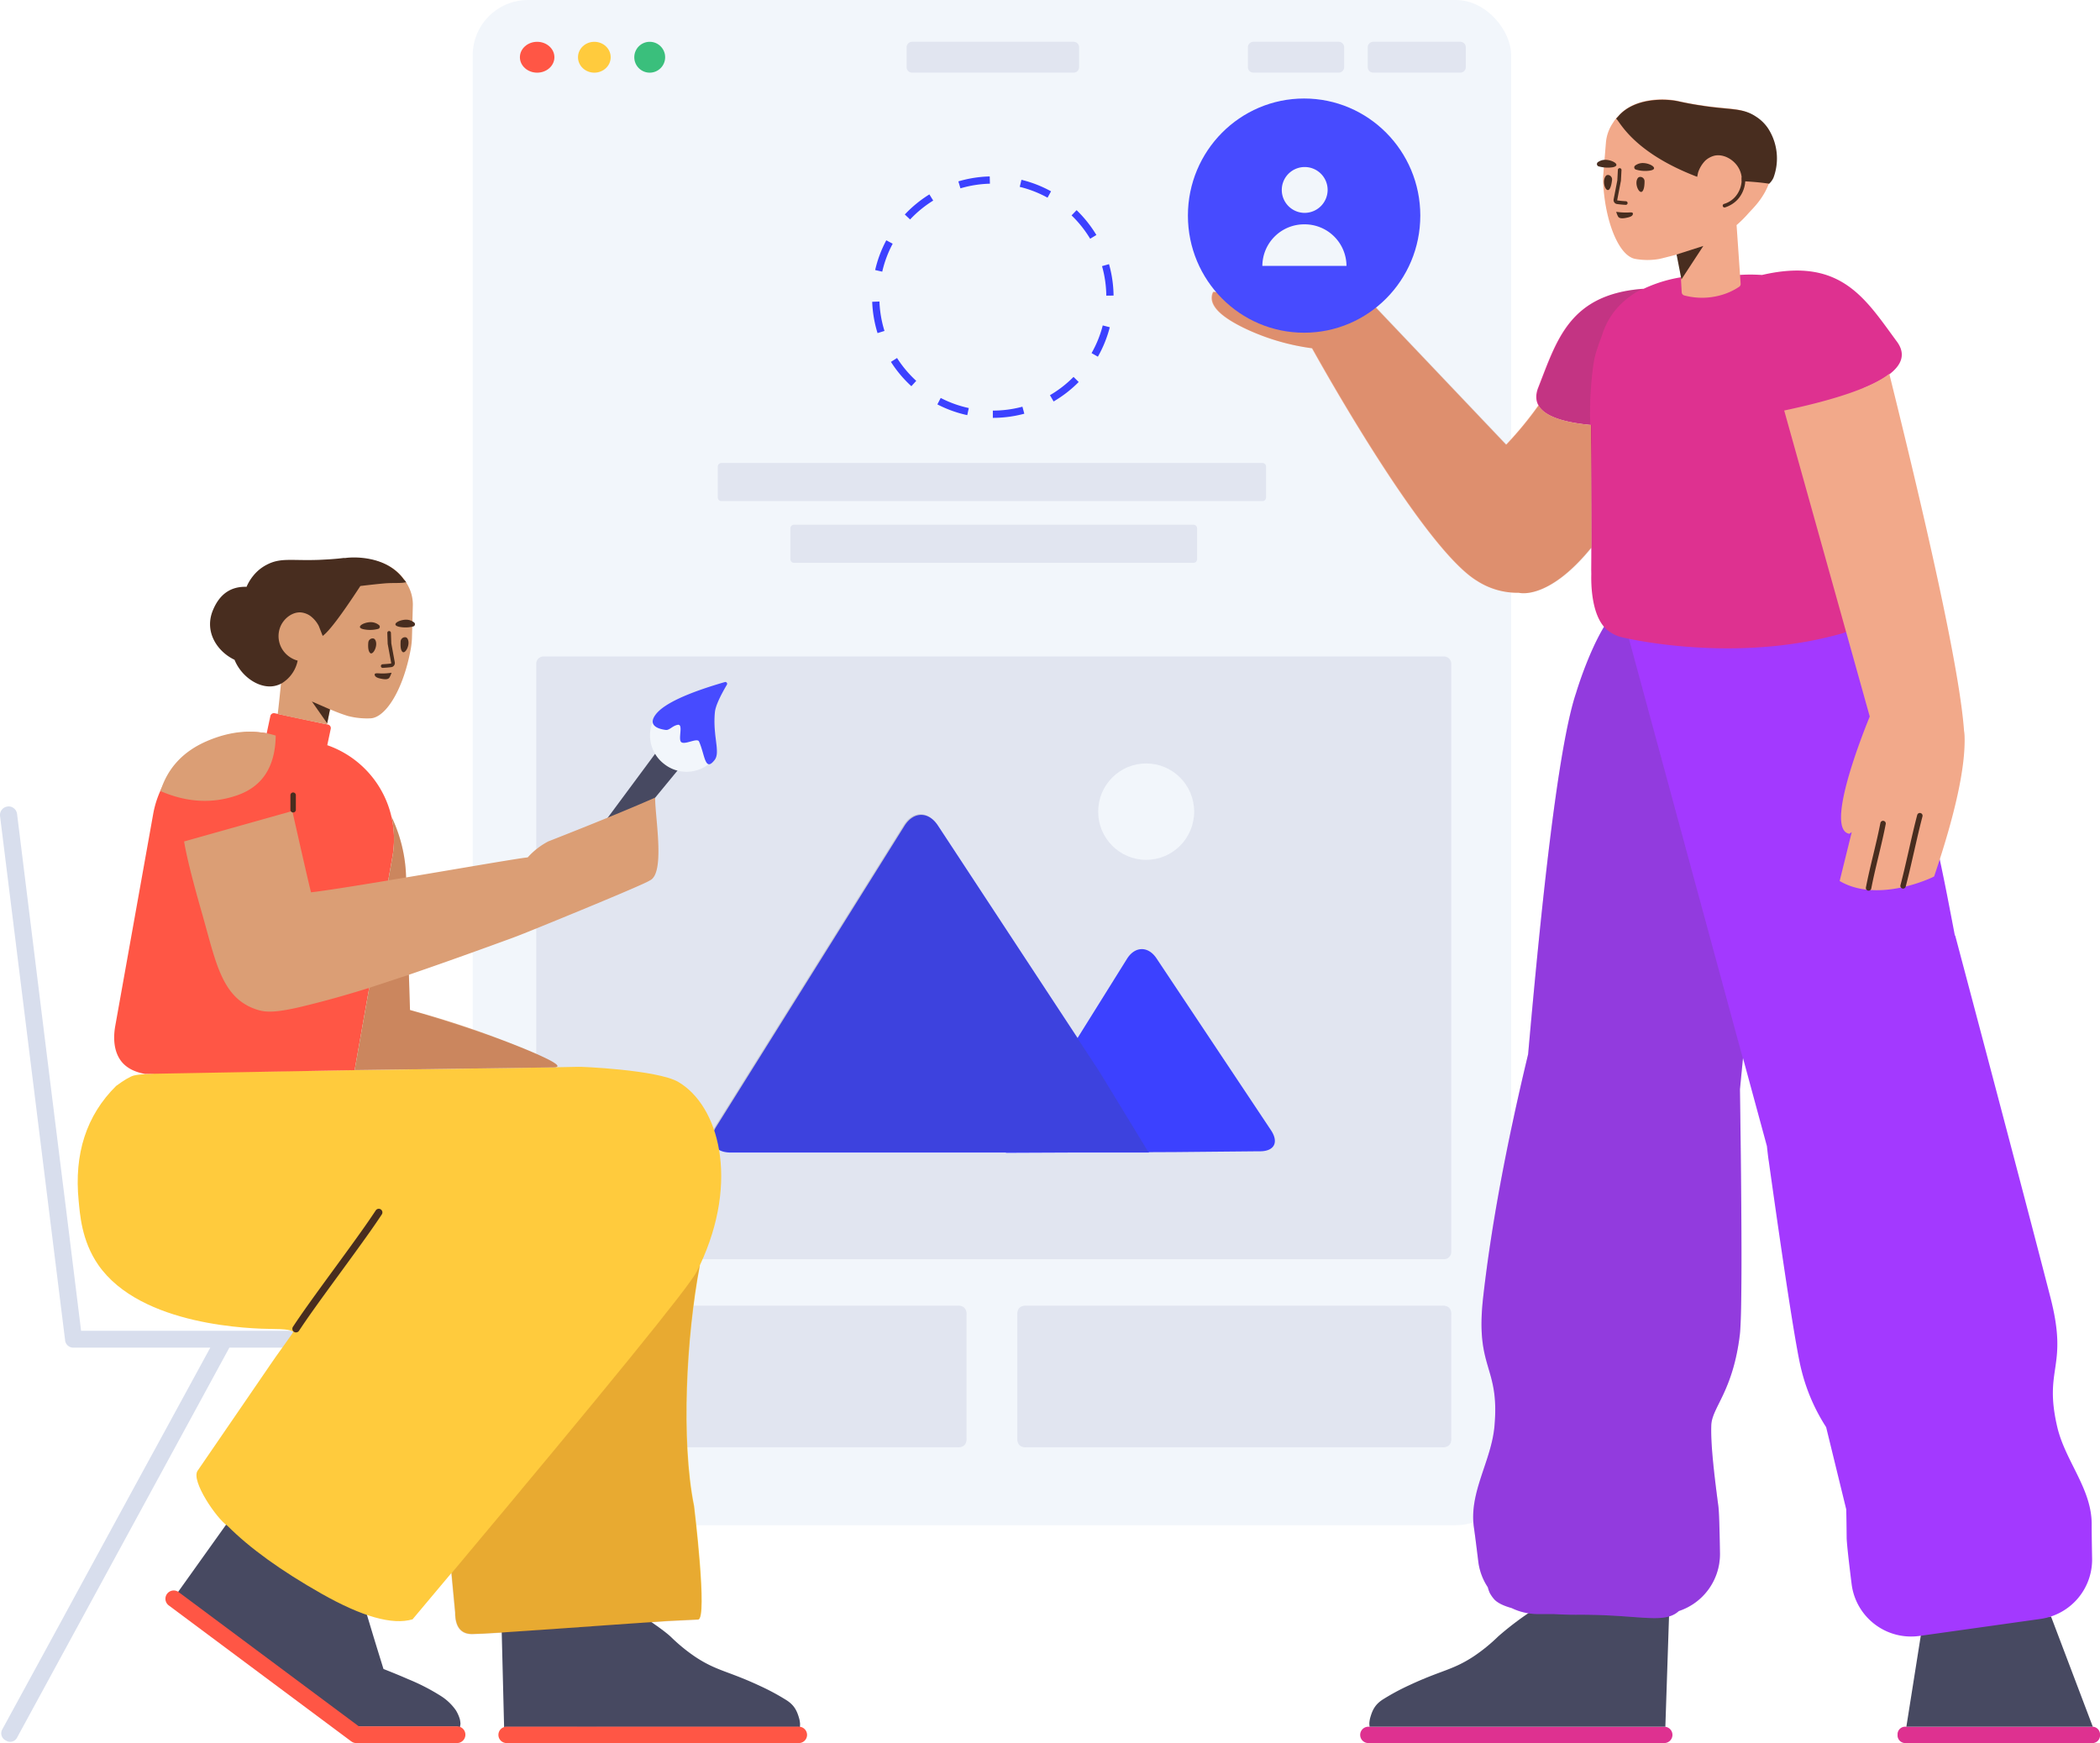 <svg xmlns="http://www.w3.org/2000/svg" width="759.012" height="630" viewBox="0 0 759.012 630">
  <g id="Designers" transform="translate(-259.038 -122)">
    <g id="Group" transform="translate(220.05 122)">
      <g id="UI-_-Web-design-_-Web-design-1-_-1" data-name="UI-/-Web-design-/-Web-design-1-/-1" transform="translate(209.839)">
        <g id="Web-design" transform="translate(0)">
          <rect id="Background" width="375.338" height="551.258" rx="20" fill="#f2f6fb"/>
          <ellipse id="Burron" cx="6.234" cy="5.578" rx="6.234" ry="5.578" transform="translate(17.061 15.109)" fill="#ff5645"/>
          <ellipse id="Burron-2" data-name="Burron" cx="5.906" cy="5.578" rx="5.906" ry="5.578" transform="translate(38.059 15.109)" fill="#ffcb3d"/>
          <circle id="Burron-3" data-name="Burron" cx="5.578" cy="5.578" r="5.578" transform="translate(58.4 15.109)" fill="#3abf7c"/>
          <path id="Combined-Shape" d="M170.143,23.026h58.4a1.967,1.967,0,0,1,1.969,1.966V32.2a1.967,1.967,0,0,1-1.969,1.966h-58.4a1.967,1.967,0,0,1-1.969-1.966v-7.21A1.967,1.967,0,0,1,170.143,23.026Zm166.671,0h31.5a1.967,1.967,0,0,1,1.969,1.966V32.2a1.967,1.967,0,0,1-1.969,1.966h-31.5a1.967,1.967,0,0,1-1.969-1.966v-7.21A1.967,1.967,0,0,1,336.814,23.026Zm-43.308,0h30.841a1.967,1.967,0,0,1,1.969,1.966V32.2a1.967,1.967,0,0,1-1.969,1.966H293.505a1.967,1.967,0,0,1-1.969-1.966v-7.21A1.967,1.967,0,0,1,293.505,23.026ZM127.491,197.565H271.851a1.311,1.311,0,0,1,1.312,1.311v11.158a1.312,1.312,0,0,1-1.312,1.311H127.491a1.312,1.312,0,0,1-1.312-1.311V198.876A1.311,1.311,0,0,1,127.491,197.565Zm-26.247-22.31H296.786a1.312,1.312,0,0,1,1.312,1.311v11.158a1.311,1.311,0,0,1-1.312,1.311H101.243a1.311,1.311,0,0,1-1.312-1.311V176.566A1.312,1.312,0,0,1,101.243,175.256ZM34.312,247.814a2.625,2.625,0,0,1,2.626-2.618H362.4a2.622,2.622,0,0,1,2.626,2.618V460.424a2.625,2.625,0,0,1-2.626,2.618H36.938a2.622,2.622,0,0,1-2.626-2.618Zm2.052,232.022h150.1a3.816,3.816,0,0,1,2.022.35,2.385,2.385,0,0,1,.992.991,3.8,3.8,0,0,1,.35,2.02v44.459a3.8,3.8,0,0,1-.35,2.019,2.382,2.382,0,0,1-.992.991,3.807,3.807,0,0,1-2.022.351H36.365a3.806,3.806,0,0,1-2.022-.351,2.381,2.381,0,0,1-.992-.991A3.8,3.8,0,0,1,33,527.656V483.2a3.8,3.8,0,0,1,.351-2.02,2.384,2.384,0,0,1,.992-.991A3.814,3.814,0,0,1,36.365,479.836Zm175.2,0h150.1a3.815,3.815,0,0,1,2.022.35,2.385,2.385,0,0,1,.992.991,3.8,3.8,0,0,1,.35,2.02v44.459a3.8,3.8,0,0,1-.35,2.019,2.382,2.382,0,0,1-.992.991,3.807,3.807,0,0,1-2.022.351h-150.1a3.807,3.807,0,0,1-2.022-.351,2.382,2.382,0,0,1-.992-.991,3.8,3.8,0,0,1-.35-2.019V483.2a3.8,3.8,0,0,1,.35-2.02,2.385,2.385,0,0,1,.992-.991A3.815,3.815,0,0,1,211.566,479.836Z" transform="translate(-11.346 -7.917)" fill="#e1e5f0"/>
          <ellipse id="Oval-2" cx="17.348" cy="17.419" rx="17.348" ry="17.419" transform="translate(226.065 275.936)" fill="#f2f6fb"/>
          <path id="Object" d="M233.378,184.439v-2.625a41.06,41.06,0,0,0,10.693-1.408l.682,2.534A43.682,43.682,0,0,1,233.378,184.439Zm21.965-5.923-1.323-2.267a41.193,41.193,0,0,0,8.523-6.613l1.866,1.845A43.781,43.781,0,0,1,255.343,178.516Zm16-16.183-2.282-1.3a40.731,40.731,0,0,0,4.043-10l2.542.653A43.388,43.388,0,0,1,271.341,162.333Zm5.669-22.092-2.625.033a41.029,41.029,0,0,0-1.545-10.674l2.525-.715A43.631,43.631,0,0,1,277.011,140.241ZM270.8,118.349l-2.249,1.352a41.215,41.215,0,0,0-6.723-8.437l1.821-1.89A43.845,43.845,0,0,1,270.8,118.349Zm-16.386-15.785-1.267,2.3A40.733,40.733,0,0,0,243.1,100.95l.619-2.551A43.337,43.337,0,0,1,254.415,102.564ZM232.254,97.18l.066,2.624a40.973,40.973,0,0,0-10.654,1.683l-.749-2.516A43.584,43.584,0,0,1,232.254,97.18Zm-21.812,6.492,1.382,2.232a41.219,41.219,0,0,0-8.35,6.832l-1.913-1.8A43.826,43.826,0,0,1,210.443,103.672Zm-15.574,16.589,2.315,1.238a40.729,40.729,0,0,0-3.781,10.1l-2.558-.587A43.357,43.357,0,0,1,194.869,120.261Zm-5.1,22.23,2.623-.1a40.908,40.908,0,0,0,1.821,10.632l-2.506.781A43.534,43.534,0,0,1,189.774,142.491Zm6.774,21.723,2.213-1.41a41.226,41.226,0,0,0,6.938,8.261L203.927,173A43.835,43.835,0,0,1,196.547,164.214Zm16.786,15.359,1.207-2.331a40.7,40.7,0,0,0,10.147,3.65l-.553,2.566A43.339,43.339,0,0,1,213.333,179.573Zm47.516,270.414-22.768.1.064-.1H138.7c-6.16,0-8.5-4.234-5.238-9.456L201.421,331.9c3.267-5.223,8.675-5.3,12.082-.156L264,408.575l17.864-28.614c2.879-4.613,7.656-4.685,10.673-.158l41.357,62.09c3.015,4.526,1.08,7.8-4.366,7.631l-30.243.287-9.549.043.079.131H260.849Z" transform="translate(-45.381 -33.412)" fill="#3c41ff"/>
          <path id="Rectangle-2" d="M0,0H151.111c6.16,0,8.5,4.234,5.238,9.456L88.393,118.084c-3.267,5.223-8.675,5.3-12.082.156L17.546,28.83" transform="translate(244.163 416.316) rotate(180)" fill="#444" opacity="0.177"/>
        </g>
      </g>
      <g id="Characters-standing-_-Man-standing-_-1" data-name="Characters-standing-/-Man-standing-/-1" transform="translate(471.823 33.684)">
        <g id="Man" transform="translate(0 0)">
          <g id="Legs" transform="translate(58.781 184.161)">
            <path id="Base" d="M264.442,625.5H197.184a2.8,2.8,0,0,1-2.953-2.5v-.908a2.76,2.76,0,0,1,2.953-2.5h67.259a2.8,2.8,0,0,1,2.953,2.5V623A2.76,2.76,0,0,1,264.442,625.5Zm-154.532-5.906a2.953,2.953,0,0,1,0,5.906H2.953a2.953,2.953,0,0,1,0-5.906Z" transform="translate(0 -213.344)" fill="#de3190"/>
            <path id="Shoes" d="M266.54,598.025a3.258,3.258,0,0,0-.358-.02H199.149l5.3-33.474,46.983-6.365Zm-154.5.006a2.974,2.974,0,0,0-.391-.026H5.157a6.736,6.736,0,0,1-.1-1.4,13.664,13.664,0,0,1,.223-1.506c.842-3.135,1.863-5.217,4.849-7.068a83.014,83.014,0,0,1,9.209-4.959c11.712-5.5,15.714-5.435,23.415-10.485a62.4,62.4,0,0,0,8.854-7.2,109.82,109.82,0,0,1,11.176-8.588l50.59,1.133Z" transform="translate(-1.739 -191.756)" fill="#474961"/>
            <path id="Path_5" data-name="Path 5" d="M157.589.717c4.478,9.971,16.4,40.808,25.236,102.771q1.088,7.71,2.08,15l.1-.106q19.881,94.641,27.543,132.5c5.246,25.919-3.867,25.042,0,46.819,2.229,12.555,11.353,23.036,10.593,35.948q-.18,3.059-.493,12.246a21.654,21.654,0,0,1-19.754,20.833l-44.042,3.853A21.653,21.653,0,0,1,135.39,350.9c-.01-.11-.018-.22-.026-.329q-1.028-14.243-.91-16.919c.162-3.7.292-7.062.381-10.13-1.978-10.441-4.041-21.307-5.7-30.067a68.07,68.07,0,0,1-7.78-20.8q-2.1-9.855-7.893-76.271-.131-.894-.39-5.487l-6.967-32.22q-.833,5.538-1.688,11.193-3,79.032-4.709,88.725c-3.595,20.338-11.433,25.578-11.99,32-.547,6.29-.07,15.522,1.027,29.419q.211,2.67-.319,16.941c0,.11-.009.22-.014.33A21.664,21.664,0,0,1,72.5,357.039c-5.68,4.651-14.212.438-37.141-.606,0,0-3.529-.154-8.171-.678l-5.681-.3a21.591,21.591,0,0,1-9.308-2.651c-2.67-.9-4.859-2.016-6.039-3.394a12.279,12.279,0,0,1-1.575-2.493,12.184,12.184,0,0,1-.589-2.068,21.584,21.584,0,0,1-2.958-9.525Q.4,326.155.114,323.1c-1.21-12.878,7.543-23.671,9.332-36.3,3.1-21.9-5.972-20.7-1.634-46.79q6.276-37.745,20.816-86.807C35.965,101.281,45.093,42.98,52.8,23.631,52.928,23.286,57.821,9.541,64.355,0q.261.311.542.6a9.675,9.675,0,0,0,2.166,1.717,11.232,11.232,0,0,0,2.675,1.341.185.185,0,0,1,.121.07s39.649,12.153,80.11,2.8l.125-.061a11.224,11.224,0,0,0,2.761-1.151,14.544,14.544,0,0,0,2.281-1.562A12.455,12.455,0,0,0,157.589.717Z" transform="translate(24.096 11.681) rotate(-3)" fill="#a339ff"/>
            <path id="Shadow-Legs" d="M72.737,4.521,89.66,82.963l16.414,75.917q-.817,5.437-1.658,10.986-3,79.032-4.709,88.725c-3.594,20.338-11.432,25.578-11.99,32-.546,6.29-.07,15.521,1.028,29.418q.211,2.67-.319,16.941c0,.11-.009.22-.015.331A21.663,21.663,0,0,1,72.5,357.039c-5.681,4.651-14.212.439-37.142-.606,0,0-3.528-.154-8.171-.678l-5.681-.3a21.579,21.579,0,0,1-9.308-2.651c-2.67-.9-4.859-2.016-6.039-3.394a12.278,12.278,0,0,1-1.575-2.493,12.178,12.178,0,0,1-.589-2.068,21.582,21.582,0,0,1-2.958-9.525Q.4,326.155.114,323.1c-1.21-12.878,7.543-23.67,9.332-36.3,3.1-21.9-5.972-20.7-1.634-46.79q6.276-37.745,20.815-86.807C35.965,101.281,45.094,42.98,52.8,23.631c.13-.346,5.024-14.09,11.557-23.631q.26.311.541.6a9.663,9.663,0,0,0,2.167,1.717,11.22,11.22,0,0,0,2.674,1.341.187.187,0,0,1,.121.07S70.871,4.038,72.737,4.521Z" transform="translate(24.096 11.681) rotate(-3)" fill="#444" opacity="0.177"/>
          </g>
          <g id="Body" transform="translate(0 0)">
            <path id="T-shirt" d="M305.412,140.724q.113,1.131.222,2.337l0,.2.18,3.213c1.056,35.749,1.584,51.819,1.879,58.114a11.658,11.658,0,0,0,.029,1.64c.174,2.885.443,14.759-5.027,20.1a14.59,14.59,0,0,1-2.2,1.679,11.2,11.2,0,0,1-2.7,1.294l-.123.068c-39.916,11.46-80.146,1.4-80.146,1.4a11.7,11.7,0,0,1-2.585-.986,13.752,13.752,0,0,1-2.765-1.863c-5.591-5.152-5.505-17.044-5.433-19.933-.016-.919-.028-1.64-.028-1.64.07-6,.045-20.587-.119-52.223q-23.507-2.18-19.034-13.561c6.775-17.235,11.263-33.773,38.124-35.684a50.65,50.65,0,0,1,18.8-4.721,55.683,55.683,0,0,1,5.933-.1c.371-.007.866.051,1.794.1s1.98.1,3.155.142q1.759-.129,3.148-.252c.926-.081,1.358-.155,1.79-.162a55.789,55.789,0,0,1,5.932-.1c.694.022,1.429.056,2.2.108q.582-.134,1.182-.263c27.609-5.959,36.338,9.126,47.547,24.3Q323.9,133.026,305.412,140.724Z" transform="translate(-64.428 -34.193)" fill="#de3190"/>
            <path id="Shadow-T-shirt" d="M225.415,108.327a29.723,29.723,0,0,0-10.317,8.318,27.03,27.03,0,0,0-4.129,7.816c-.176.528-.354.99-.53,1.518-.413,1.123-1.3,3.5-2.058,6.074-.814,2.9-1.46,8.426-1.882,16.112l0,.2-.068,3.217q.017,3.038.031,5.89-22.929-2.259-18.505-13.511C194.681,126.869,199.149,110.464,225.415,108.327Z" transform="translate(-64.561 -37.643)" fill="#444" opacity="0.177"/>
            <path id="Skin" d="M239.386,268.828a9.174,9.174,0,0,1-.871.614c-8.614-1.446,3.7-33.35,7.374-42.38l-30.919-110.6q28.791-6.087,37.984-13.27,25,100.613,27.022,129.062a14.189,14.189,0,0,1,.188,1.934q.538,16.556-11,50.673c-.061.133-20.072,9.958-34.15,1.652ZM155.184,9.889q.042-.055.083-.111c5.759-6.455,16.362-6.264,21.136-5.234.581.127,2.642.608,5.623,1.119,1.618.3,2.923.439,3.7.587,9.682,1.414,13.656.644,18.276,3.768a14.756,14.756,0,0,1,4.417,4.423c4.477,7,2.359,15.225,1.772,17.671-1.957,7.316-6.744,11.431-8.248,13.187a43.123,43.123,0,0,1-4.184,4.148l1.463,21.178a1.216,1.216,0,0,1-.552,1.136,23.08,23.08,0,0,1-7.047,3.135,25.1,25.1,0,0,1-12.739-.014,1.261,1.261,0,0,1-.959-1.148l-.792-13.888q-.862.225-1.841.468c-5.766,1.505-5.419,1.344-5.824,1.433a24.893,24.893,0,0,1-8.37-.088c-2.329-.443-4.6-2.661-6.472-6.223-2.535-4.753-4.484-11.952-5.049-20.391a21.643,21.643,0,0,1-.021-3.565l.967-11.709a14.853,14.853,0,0,1,2.623-7.378,11.329,11.329,0,0,1,1.971-2.432ZM126.135,114.572q3.13,5.652,18.979,7.122c.114,22.132.161,35.919.155,44.26-15.758,19.407-26.3,16.379-26.3,16.379a26.847,26.847,0,0,1-15.078-4.3C85.4,166.882,50.311,104.837,44.258,93.968a81.434,81.434,0,0,1-22.378-6.3Q5.306,80.243,8.523,73.577L65.15,77.234l.155-.108,49.111,51.686A130.861,130.861,0,0,0,126.135,114.572Z" transform="translate(-2.934 -1.774)" fill="#f2a98a"/>
            <path id="Shadow-Skin" d="M34.783,21.8Q40.264,18.375,40.9,2.471C63,1.2,76.764.43,85.094,0c20.205,14.721,17.733,25.408,17.733,25.408a26.855,26.855,0,0,1-3.509,15.283C89.153,59.735,29.029,98.027,18.492,104.64a81.45,81.45,0,0,1-5.118,22.676Q6.825,144.257,0,141.393L.687,84.652.572,84.5,49.617,32.754A130.687,130.687,0,0,0,34.783,21.8Z" transform="translate(147 79.203) rotate(93)" fill="#8c2a00" opacity="0.2"/>
            <path id="Shadow" d="M0,2.745,9.769,0,1.444,11.8Z" transform="translate(173.04 55.555) rotate(-2)" fill="#482d1f"/>
            <path id="Hair" d="M52.715,26.425a8.7,8.7,0,0,0-1.6-4.582c-2.1-2.953-6.037-4.593-9.187-3.543a7.763,7.763,0,0,0-3.084,2.1,11.156,11.156,0,0,0-2.165,4.593L36.52,26.55C12.193,20.086,6.475,9.3,5.181,8.719c.328-.459.656-.853.853-1.181C11.153.517,21.914-.4,26.836.123c.656.066,2.756.328,5.84.525,1.706.131,3.018.131,3.806.2,9.974.394,13.911-.787,18.9,1.837A14.8,14.8,0,0,1,60.3,6.619a19.988,19.988,0,0,1,3.675,17.389,6.926,6.926,0,0,1-1.312,2.3C59.153,26.15,55.906,26.259,52.715,26.425ZM.688,26.512a.86.86,0,0,1-.469-1.421,4.523,4.523,0,0,1,2.894-1.2C5.8,23.747,8.775,25.365,5.8,26.31A12.057,12.057,0,0,1,.688,26.512Zm13.523-.249a.826.826,0,0,1-.4-1.424,4.578,4.578,0,0,1,2.959-1.206c2.686-.141,5.666,1.543,2.689,2.422A11.6,11.6,0,0,1,14.211,26.263Z" transform="translate(147.04 0) rotate(6)" fill="#482d1f"/>
            <path id="Eyes" d="M2.849,2.11c-.007,1.117-.108,2.963-.728,3.652C1.058,6.8-.555,3.6.19,1.527.473.658.925.5,1.453.541A1.628,1.628,0,0,1,2.849,2.11Zm11.723-.746c.124,1.111.22,2.945-.394,3.766C13.254,6.3,11.254,3.247,11.8,1.116,12.017.25,12.465.029,12.989,0A1.562,1.562,0,0,1,14.572,1.365Z" transform="translate(147.211 28.897) rotate(6)" fill="#482d1f"/>
            <path id="Mouth" d="M4.265,1.906C4.725,1.775,5.84,1.446,6.037.725c0-.131.066-.328,0-.459-.262-.459-1.05-.2-2.231-.131A23.967,23.967,0,0,1,0,.068,8.536,8.536,0,0,0,.787,1.775C1.444,2.759,3.543,2.1,4.265,1.906Z" transform="translate(151.323 42.803) rotate(3)" fill="#482d1f"/>
            <path id="Nose" d="M1,4.528,1,4.437,1,4.482Zm-.978,6.93a1.441,1.441,0,0,0,1.2,1.591l.27.023c1.107.085,1.8.117,2.988.117a.656.656,0,0,0,0-1.312c-1.151,0-1.811-.03-2.887-.113l-.212-.016a.458.458,0,0,1-.06-.091L2.3,4.619l.007-.091V.656A.656.656,0,0,0,1,.656V4.482Z" transform="translate(150.961 26.951) rotate(3)" fill="#482d1f"/>
            <path id="Shadow-2" data-name="Shadow" d="M5.782.758a9.508,9.508,0,0,1-.918,5.7A8.643,8.643,0,0,1,.381,10.625a.656.656,0,1,0,.55,1.192,11.015,11.015,0,0,0,2.3-1.373,9.789,9.789,0,0,0,2.8-3.391A10.811,10.811,0,0,0,7.079.555a.656.656,0,0,0-1.3.2Z" transform="translate(190.989 29.419) rotate(6)" fill="#482d1f"/>
            <path id="Fingers" d="M373.646,400.692a.984.984,0,1,1,1.932.377c-.653,3.351-1.243,5.939-2.622,11.688-1.373,5.723-1.959,8.292-2.605,11.606a.984.984,0,1,1-1.932-.377c.653-3.351,1.243-5.939,2.622-11.688C372.413,406.575,373,404.006,373.646,400.692Zm13.309-2.888a.985.985,0,0,1,1.906.5c-.938,3.6-1.6,6.414-3.029,12.683-1.433,6.289-2.1,9.112-3.043,12.742a.984.984,0,0,1-1.9-.5c.937-3.6,1.6-6.414,3.029-12.683C385.344,404.257,386.011,401.434,386.954,397.8Z" transform="translate(-126.845 -136.917)" fill="#482d1f"/>
          </g>
        </g>
      </g>
      <g id="UI-_-Icons-_-User" data-name="UI-/-Icons-/-User" transform="translate(468.341 35.605)">
        <g id="Group-9" transform="translate(0 0)">
          <g id="Group-11">
            <ellipse id="Oval" cx="41.996" cy="42.324" rx="41.996" ry="42.324" fill="#474bff"/>
            <path id="Color" d="M56.206,54.571a8.286,8.286,0,1,1,8.39-8.286A8.338,8.338,0,0,1,56.206,54.571Zm0,4.143A15.113,15.113,0,0,1,71.412,73.732H41A15.113,15.113,0,0,1,56.206,58.714Z" transform="translate(-14.096 -13.236)" fill="#f2f6fb"/>
          </g>
        </g>
      </g>
      <g id="Interior-_-Chair-_-Chair-1" data-name="Interior-/-Chair-/-Chair-1" transform="translate(255.533 629.536) rotate(180)">
        <g id="Chair-" transform="translate(0 0)">
          <path id="Combined-Shape-2" data-name="Combined-Shape" d="M193.031,145.463v-.123a2.97,2.97,0,0,0-2.953-2.887H140.536l17.455-32.022q18.7-34.253,37.271-68.44L215.8,4.326A2.88,2.88,0,0,0,214.554.52l-.262-.131a2.78,2.78,0,0,0-3.806.919L133.646,142.453H82.464L5.625,1.308A2.84,2.84,0,0,0,1.819.389L1.556.52A2.88,2.88,0,0,0,.31,4.326L20.848,41.991q18.7,34.253,37.271,68.44l17.456,32.022H9.89a2.927,2.927,0,0,0-2.953,2.887v.328a2.97,2.97,0,0,0,2.953,2.887H187.238l5.531,44.752q5.709,45.67,11.352,91.472l6.234,50.4a3.13,3.13,0,0,0,3.347,2.887l.328-.066a3.1,3.1,0,0,0,2.493-3.478L193.1,145.8C193.08,145.685,193.058,145.572,193.031,145.463Z" fill="#d8deed"/>
        </g>
      </g>
      <g id="Characters-sitting-_-Woman-sitting_-8" data-name="Characters-sitting-/-Woman-sitting/-8" transform="translate(0 114.085)">
        <g id="Woman" transform="translate(0 0)">
          <g id="Legs-2" data-name="Legs" transform="translate(67.072 271.492)">
            <path id="Shoes-2" data-name="Shoes" d="M157.974,320.186a2.948,2.948,0,0,0-1.327-.318H121.164L56.047,271.356l24.674-34.565,39.5,28.675c2.165,7.349,4.4,14.7,6.627,22.113,1.181,3.871,2.362,7.677,3.543,11.483,3.675,1.444,6.824,2.756,9.055,3.74a74.549,74.549,0,0,1,11.811,6.1,18.815,18.815,0,0,1,5.315,5.118,13.46,13.46,0,0,1,1.444,3.281,13.641,13.641,0,0,1,.2,1.509A6.678,6.678,0,0,1,157.974,320.186Zm122.9-.11a2.984,2.984,0,0,0-.672-.077H174.561a2.994,2.994,0,0,0-.578.056l-1.026-40.907,49.613-.144q9.095,5.944,11.832,8.587a62.356,62.356,0,0,0,8.855,7.2c7.7,5.051,11.7,4.98,23.415,10.486a83.054,83.054,0,0,1,9.209,4.958c2.986,1.851,4.006,3.933,4.849,7.069a13.589,13.589,0,0,1,.223,1.505A7.154,7.154,0,0,1,280.878,320.077Z" transform="translate(-19.87 -81.412)" fill="#474961"/>
            <path id="Base-2" data-name="Base" d="M116.4,342.984q-.1-.062-.191-.132L50.328,293.769a3,3,0,0,1,3.609-4.79l65.176,48.558H154.6a3.018,3.018,0,0,1,0,6.037H118.177A2.947,2.947,0,0,1,116.4,342.984Zm56.11-5.316H278.155a2.953,2.953,0,0,1,0,5.906H172.509a2.953,2.953,0,0,1,0-5.906Z" transform="translate(-17.495 -99.151)" fill="#ff5645"/>
            <path id="Path_6" data-name="Path 6" d="M225.823,71.661c-4.889,25.7-6.89,63.368-2.095,87.08,0,0,4.979,40.749,1.491,41.012-.846.066-9.842.459-10.794.525-23.678,1.575-64.8,4.725-70.93,4.725q-6.131,0-6.131-7.874l-1.334-14.1v-.115q-6.783,8.095-14.083,16.785-10.861,3.224-32.855-9.234T55.045,165.9c-3.871-2.493-13.293-16.284-10.8-19.893l16.47-24.016,9.843-14.37c2.756-4.068,4.837-6.766,7.79-11.031,0-.066.528-.846.528-.911-1.05,0,.147-.853-7.334-.919S23.772,93.844,8.352,71.6C2.2,62.726,1.724,52.9,1.265,48.5Q-1.294,22.845,14.8,6.917q4.311-3.167,6.346-3.757C23.313,2.5,34.73,2.175,36.962,2.044l45.8-.591q32.693-.434,54.592-.739L137.364.6l-.009.114Q181.605.1,181.782.01c.262-.131,28.571,1.05,36.183,5.446C232.543,14,240.211,40.915,225.823,71.661Z" transform="translate(-0.914 0)" fill="#ffcb3d"/>
            <path id="Shadow-Leg" d="M296.415,72.189c-4.87,25.7-6.853,63.269-2.068,86.936,0,0,4.98,40.749,1.491,41.012-.846.066-9.842.459-10.794.525-23.678,1.575-64.8,4.725-70.93,4.725q-6.131,0-6.131-7.874l-1.332-14.073q84.8-101.188,88.765-109.18Q295.933,73.221,296.415,72.189ZM207.957,1.306l.027-.322-.027.322ZM232.74.951H232.7l-.934-.164h.106Z" transform="translate(-71.65 -0.271)" fill="#8c2a00" opacity="0.2"/>
            <path id="Shadow-3" data-name="Shadow" d="M149.289,78.8c-3.238,4.9-6.647,9.655-14.926,20.98-8.306,11.363-11.727,16.136-15,21.082a1.312,1.312,0,1,0,2.189,1.448c3.238-4.9,6.647-9.656,14.926-20.98,8.306-11.363,11.727-16.136,15-21.082a1.312,1.312,0,1,0-2.189-1.447Z" transform="translate(-41.565 -26.891)" fill="#482d1f"/>
          </g>
          <g id="Body-2" data-name="Body" transform="translate(165.125 0) rotate(38)">
            <g id="Brush" transform="translate(176.104 20.463)">
              <path id="Rectangle" d="M5.118,0a5.118,5.118,0,0,1,5.118,5.118q0,.065,0,.13L9.155,47.9a4.038,4.038,0,0,1-8.074,0L0,5.248A5.118,5.118,0,0,1,4.989,0Z" transform="translate(8.515 28.273)" fill="#474961"/>
              <path id="Oval-2-2" data-name="Oval" d="M13.124,36.381A13,13,0,0,0,26.247,23.518c0-3.415-5.758-6.033-10.307-13.035Q14.346,8.03,13.329.568h0a.656.656,0,0,0-1.178-.3Q0,16.683,0,23.518A13,13,0,0,0,13.124,36.381Z" transform="translate(0.284 0.718)" fill="#f2f6fb"/>
              <path id="Paint" d="M13.452,27.071c1.707,0,3.508-4.859,4.892-4.134,4.64,2.432,8.56,7.557,8.56,1.8,0-3.59-5.9-6.342-10.565-13.7Q14.7,8.453,13.656.57h0a.656.656,0,0,0-1.183-.3Q0,17.551,0,24.743c0,4.3,2.754,4.374,6.271,2.329,1.229-.715.96-2.609,2.29-4.134C10.039,21.242,11.79,27.071,13.452,27.071Z" fill="#474bff"/>
            </g>
            <path id="Shirt" d="M77.01,11.579A35.939,35.939,0,0,1,100.6,51.687l-13.7,77.344-75.78,1.358q-6.507-1.168-9.177-5.446c-2.67-4.279-1.942-9.7-1.579-11.79L14.049,36.677a35.987,35.987,0,0,1,41.067-29.4L56.442,1.04A1.312,1.312,0,0,1,58,.029L77.253,4.122a1.312,1.312,0,0,1,1.011,1.556Z" transform="translate(21.582 165.461) rotate(-38)" fill="#ff5645"/>
            <path id="Skin-2" data-name="Skin" d="M134.149,150.71q2.435-20.96,2.59-21.168t-17.768-4.162l-1.159,5.4q-.417-.164-.858-.335a59.032,59.032,0,0,0-5.578-2.165,27.694,27.694,0,0,0-8.334-.984c-5.512.394-11.943,10.433-14.83,24.935a32.723,32.723,0,0,0-.459,3.543l-.525,11.746a14.3,14.3,0,0,0,1.64,7.546,16.4,16.4,0,0,0,1.64,2.625c6.759,9.055,19.226,7.415,21.457,7.152.262,0,.525-.066.787-.066,2.494-.591,4.725-.131,7.087-.066a2.006,2.006,0,0,0,1.969-1.9l.328-16.8c.066-1.575,4.548,2.1,6.32,2.229,3.15.262,6.673-4.591,7.854-7.807a9.192,9.192,0,0,0-1.772-9.318Q134.346,150.9,134.149,150.71ZM92.788,33.8q-2.1.673-4.194,1.354c-10.669,3.473-21.173,7.021-32.572,10.968-3.841,1.291-5.49,1.941-8.248,2.982C38.788,52.525,4.966,65.686,3.336,66.938-2.365,69.264,1,89.48.869,96.842Q15.037,90.9,39.8,81.678a26.771,26.771,0,0,0,7.5-5.635c2.792-.162,25.157-3.652,45.76-6.729l-1.7.259A53.958,53.958,0,0,0,96.251,91.6a36.191,36.191,0,0,1-.119-14.253L97.837,68.6c12.052-1.784,22.885-3.317,27.969-3.805q.408,1.252,6.263,29.495l39.3-10.319q-1.206-8.107-6.008-26.022c-4.8-17.917-6.545-31.264-19.854-35.4-3.1-.967-7.147-.9-16.158,1.117-8.483,1.9-16.368,4-23.956,6.24L111.162.342h.028l-.014-.089L39.189,0q-5.7.077,13.143,8.018a348.125,348.125,0,0,0,38.46,13.616l.173,12.748Q91.876,34.09,92.788,33.8Zm86.8,68.533q-14.313-6.5-27.9-1.94t-14.1,21.271q11.724,3.793,24.785-1.52T179.585,102.333Z" transform="translate(256.064 143.867) rotate(141)" fill="#db9e75"/>
            <path id="Shadow-4" data-name="Shadow" d="M1.111,0,6.495,7.978,0,5Z" transform="translate(85.36 120.26) rotate(141)" fill="#482d1f"/>
            <path id="Eyes-2" data-name="Eyes" d="M11.739,1.488A1.616,1.616,0,0,1,13.213,0c.524-.037,1,.193,1.261,1.1.6,2.062-1.214,5.215-2.148,4.1C11.617,4.457,11.685,2.61,11.739,1.488ZM.059,1.91A1.617,1.617,0,0,1,1.534.426c.524-.037,1,.193,1.261,1.1C3.4,3.584,1.581,6.737.648,5.619-.062,4.878-.059,3.037.059,1.91Z" transform="translate(77.012 87.328) rotate(-38)" fill="#482d1f"/>
            <path id="Mouth-2" data-name="Mouth" d="M4.331.425C4.79.556,5.906.95,6.1,1.672c0,.131.066.328,0,.459-.262.394-1.116.2-2.3.066A20.378,20.378,0,0,0,0,2.2,7.921,7.921,0,0,1,.853.556C1.509-.493,3.609.228,4.331.425Z" transform="matrix(-0.743, 0.669, -0.669, -0.743, 93.046, 93.869)" fill="#482d1f"/>
            <path id="Hair-2" data-name="Hair" d="M.69,18.034a.823.823,0,0,0-.459,1.378,4.733,4.733,0,0,0,2.887,1.247c2.69.131,5.643-1.444,2.756-2.362A10.989,10.989,0,0,0,.69,18.034Zm12.73,0a.788.788,0,0,0-.394,1.378,4.759,4.759,0,0,0,2.953,1.247c2.69.131,5.643-1.509,2.756-2.362A11.537,11.537,0,0,0,13.42,18.034ZM48.7,1.326a12.372,12.372,0,0,0-5.47,7.3,9.464,9.464,0,0,1,4.333,3.066,9.03,9.03,0,0,1,1.226,9.2c-1.348,3.149-4.755,5.467-7.887,5.041A7.109,7.109,0,0,1,37.627,24.5a10.566,10.566,0,0,1-2.884-3.9l-1.164-3.692q-3.542,2.137-14.846,17.046-5.72.286-8.826.333c-3.106.048-6.4-.494-7.68-.081q.158-.323.315-.648c-.249.372-.378.579-.378.579-.076.193.921,1.231.914,1.362,5.9,9.048,17.922,9.087,20.164,8.942a3.158,3.158,0,0,1,.786.041c3.69-.2,6.773-.1,8.874-.061,9.971.325,13.768,1.839,18.944-.387a15.03,15.03,0,0,0,5.183-3.605A16.788,16.788,0,0,0,59.8,36.53q8.54.877,12.75-7.66c3.748-7.6-.665-15.029-6.575-18.353C63.843,3.916,57.1-1.2,51.276.247A7.957,7.957,0,0,0,48.7,1.326Z" transform="matrix(-0.743, 0.669, -0.669, -0.743, 100.034, 87.165)" fill="#482d1f"/>
            <path id="Nose-2" data-name="Nose" d="M.787,8.574l0,.1L.786,8.622ZM0,1.648l0-.073A1.5,1.5,0,0,1,1.2.074c.131-.012.2-.018.278-.022C2.176.007,2.674,0,4.462,0a.656.656,0,1,1,0,1.312c-1.757,0-2.241.007-2.9.049l-.2.014c.015,0-.04.076-.049.173L2.1,8.522l0,.1L1.968,12.49a.656.656,0,0,1-1.312-.045l.13-3.824Z" transform="matrix(-0.743, 0.669, -0.669, -0.743, 91.331, 89.808)" fill="#482d1f"/>
            <path id="Shadow-5" data-name="Shadow" d="M2.606,1.1l-.645,5.25a.984.984,0,0,1-1.953-.24L.652.864a.984.984,0,1,1,1.954.24Z" transform="translate(95.89 152.704) rotate(135)" fill="#482d1f"/>
            <path id="Shadow-Arms" d="M13.365,0A59,59,0,0,1,16.7,8.961a51.871,51.871,0,0,1,1.889,12.981l-6.433,1.051q.876-4.773,1.212-6.837a47.739,47.739,0,0,0,.881-6.685A50.624,50.624,0,0,0,13.365,0ZM5.28,61.836l14.344-4.718.4,12.741q35.135,10.53,49.226,17.515a20.455,20.455,0,0,1,3.525,2.013,5.349,5.349,0,0,1,.455.465c.27.322,0,.652-.854.713q-.853.06-72.375.963Z" transform="translate(113.103 141.468) rotate(-38)" fill="#8c2a00" opacity="0.2"/>
          </g>
        </g>
      </g>
    </g>
  </g>
</svg>
